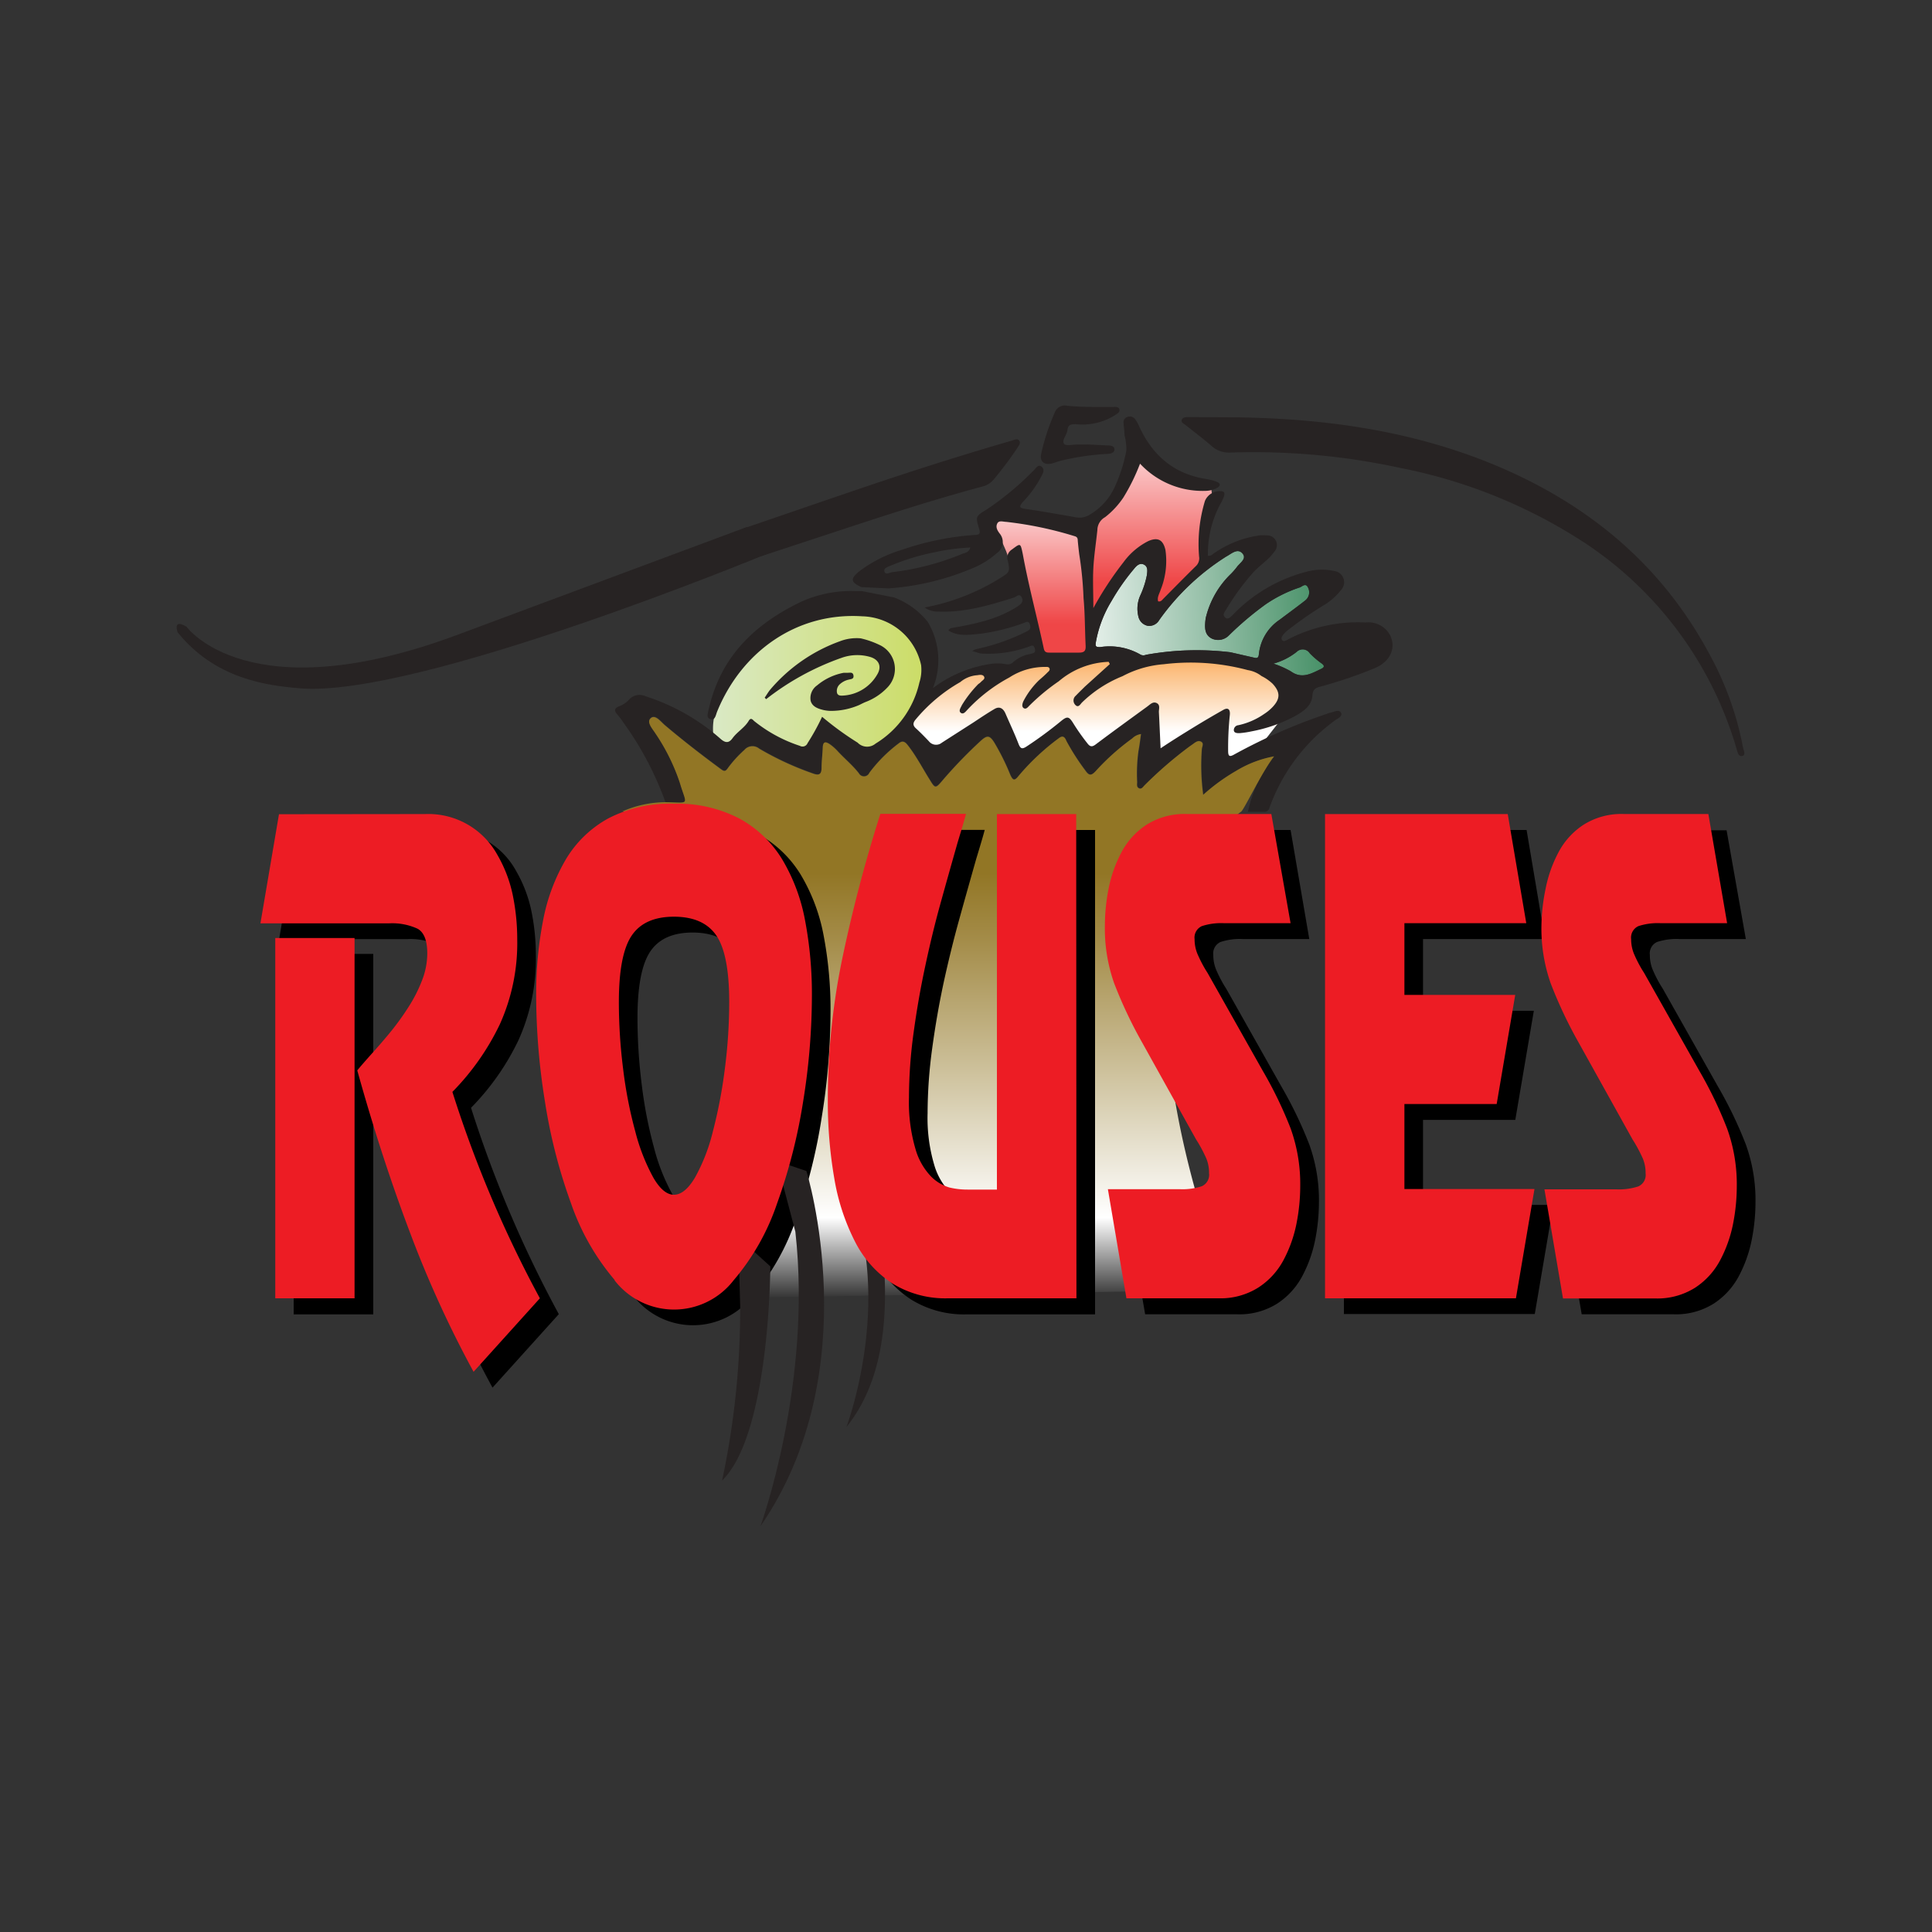 <svg xmlns="http://www.w3.org/2000/svg" xmlns:xlink="http://www.w3.org/1999/xlink" viewBox="0 0 250 250"><rect x="0" y="0" width="250" height="250" fill="#333333" stroke="none"/><defs><linearGradient id="a" x1="142.14" y1="94.69" x2="142.14" y2="85.37" gradientUnits="userSpaceOnUse"><stop offset="0" stop-color="#fff"/><stop offset="1" stop-color="#fbb268"/></linearGradient><linearGradient id="b" x1="92.28" y1="88.04" x2="120.79" y2="88.04" gradientUnits="userSpaceOnUse"><stop offset="0" stop-color="#dae9c5"/><stop offset="1" stop-color="#cbdc62"/></linearGradient><linearGradient id="c" x1="134.62" y1="61.67" x2="134.62" y2="80.71" gradientUnits="userSpaceOnUse"><stop offset="0" stop-color="#fff"/><stop offset="1" stop-color="#ef4647"/></linearGradient><linearGradient id="d" x1="148.82" y1="53.28" x2="148.82" y2="75.37" xlink:href="#c"/><linearGradient id="e" x1="136.26" y1="81.06" x2="172.78" y2="78.9" gradientUnits="userSpaceOnUse"><stop offset="0" stop-color="#fff"/><stop offset="1" stop-color="#3e8b60"/></linearGradient><linearGradient id="f" x1="122.7" y1="168.03" x2="122.7" y2="112.99" gradientUnits="userSpaceOnUse"><stop offset="0" stop-color="#fff" stop-opacity="0"/><stop offset="0.19" stop-color="#fff"/><stop offset="0.53" stop-color="#cec29d"/><stop offset="0.85" stop-color="#a38b47"/><stop offset="1" stop-color="#927625"/></linearGradient></defs><title>Grocery</title><path d="M117.42,94.84l2.95,3.08,2.76-.56,3.76-2.57,1.35-.74A11.79,11.79,0,0,1,129.9,96a29.39,29.39,0,0,0,1.39,2.94A19,19,0,0,1,134,96.49a15.45,15.45,0,0,0,2.42-1.33l1.1-.44a23.83,23.83,0,0,1,1.68,1.77A12.19,12.19,0,0,0,141,97.9l3.12-2,3.22-2.3h.87s.85,3.42.61,3.93a7,7,0,0,0-.39,1.46s5.2-2.26,5.42-2.77,2.43-1.39,2.43-1.39l.75,2.77v1.64l5.84-2.44,3.43-4.39.55-3.66-2-1.76s-4.64-1.36-5-1.41-7.39-.15-7.39-.15l-4.76.85h-2a23.48,23.48,0,0,0-2.42-1.43c-.22,0-2.69-.43-2.81-.06s-1.88,1.08-1.88,1.08l-2.56-.27s-2.27.26-2.49.25-2.42.64-2.42.64l-2.49.84-1.9-.33-2.49.52-3.08,2-2.49,2Z" style="fill:url(#a)"/><path d="M115.3,95.83l2.12-2.24L120,90l.79-4.47-1.36-3.94-3.65-2.16-5.71-1.5L99.85,81.53l-6.3,7.52L92.37,93a7.66,7.66,0,0,0,0,2.57A1.56,1.56,0,0,0,94.24,97l2-1,1.31-1,4.86,2.41,2,.31,2.1-2.31,1.21-.14L110,97l2.1,1.1Z" style="fill:url(#b)"/><path d="M134.19,82.74l.56,2.28s6.24.7,6.24.47-.07-1.73,0-2,0-5,0-5L140.5,68.3,138,67.52l-7.36-.5H129.2l-1,.56,1,1.44,1,2.32Z" style="fill:url(#c)"/><path d="M140.5,68.3,141,80.23l2-2.28,2-3.44L147.41,72l1.38-.24,1.38,1.38S149,76.58,149,76.74s-.32,2.7-.32,2.7,1.27-.58,1.48-.74S152,77.06,152,77.06l3.23-3.33a2.45,2.45,0,0,0,.26-.42c.06-.16.75-5.45.75-5.45l.9-2.54-.26-.94-.21-1.71-3.49-1-6.24-2.91-.9,2.59-2.8,4.87Z" style="fill:url(#d)"/><path d="M158.7,72A30.71,30.71,0,0,0,150,80.24a1.49,1.49,0,0,1-1.48.74,1.56,1.56,0,0,1-1.21-1.19,4.21,4.21,0,0,1,.27-2.8,11.65,11.65,0,0,0,.82-2.53c.07-.53.18-1.14-.39-1.41s-1,.22-1.31.61a28,28,0,0,0-2.88,4.13,15.28,15.28,0,0,0-2,5.22c-.08.51-.14.76.57.72a8,8,0,0,1,5.23,1,.84.84,0,0,0,.67,0,36.79,36.79,0,0,1,10.92-.33l3.15.72c.44.1.51-.16.54-.49a6.1,6.1,0,0,1,2.68-4.43c1.1-.83,2.22-1.64,3.3-2.49a1.33,1.33,0,0,0,.38-1.67c-.32-.7-.79-.08-1.15,0a17.64,17.64,0,0,0-4.32,2.15,41.23,41.23,0,0,0-4.82,4.08,1.94,1.94,0,0,1-2.18.35c-.84-.44-.89-1.23-.84-2a6.27,6.27,0,0,1,.08-.68,11.67,11.67,0,0,1,3.24-5.67,9.32,9.32,0,0,0,.77-.88c.38-.55,1.36-1.09.72-1.79S159.33,71.67,158.7,72Zm6,13.85a12.6,12.6,0,0,1,2.29,1c1.47,1.08,2.71.29,4-.32.37-.18.41-.38.06-.65a10.87,10.87,0,0,1-1.57-1.34,1.1,1.1,0,0,0-1.7-.19A8.44,8.44,0,0,1,164.72,85.89Z" style="fill:url(#e)"/><path d="M155.92,64.82A2.07,2.07,0,0,1,158,63.56c.42,0,.51.28.4.61a4.89,4.89,0,0,1-.46,1,13.68,13.68,0,0,0-1.64,6.74c.43.08.64-.24.91-.4A13.6,13.6,0,0,1,163,69.28a4.48,4.48,0,0,1,.89,0,1.26,1.26,0,0,1,1,2.12c-.76,1.09-1.94,1.77-2.81,2.77a31.8,31.8,0,0,0-3.43,4.72c-.17.29-.51.63-.13,1s.71-.06,1-.32A20.15,20.15,0,0,1,169,74a7.44,7.44,0,0,1,3.62-.12,1.47,1.47,0,0,1,.88,2.5,7.93,7.93,0,0,1-2.31,2,48.78,48.78,0,0,0-4.33,3,5.5,5.5,0,0,0-.6.51c-.25.26-.57.63-.36.93s.61,0,.89-.14a19.48,19.48,0,0,1,9.94-2.13,3.17,3.17,0,0,1,3.15,1.65c.81,1.68,0,3.44-2,4.26a56.77,56.77,0,0,1-7,2.38c-.66.17-1,.36-1.06,1.19-.09,1.3-1.14,2-2.2,2.61a19.69,19.69,0,0,1-5.68,2,11.62,11.62,0,0,1-1.56.23c-.27,0-.67,0-.72-.34a.64.64,0,0,1,.59-.69,9.27,9.27,0,0,0,3.37-1.48,5.74,5.74,0,0,0,1.06-.88c1-1.07,1-1.91,0-3a5.83,5.83,0,0,0-1.44-1,3.9,3.9,0,0,0-1.78-.77,28.52,28.52,0,0,0-10.86-.76,13.52,13.52,0,0,0-5.35,1.55A16.13,16.13,0,0,0,140,90.91c-.21.22-.45.71-.84.32a.81.81,0,0,1,.05-1.21c.38-.4.78-.78,1.17-1.17l3.23-2.92-.15-.29A10.53,10.53,0,0,0,137,88.16a26.94,26.94,0,0,0-3.79,3.14c-.2.2-.43.52-.73.34s-.19-.59-.06-.89A10.41,10.41,0,0,1,134.47,88c.37-.32.74-.64,1.09-1,.14-.13.32-.27.25-.49s-.31-.22-.5-.21a8.45,8.45,0,0,0-4.71,1.37,21.1,21.1,0,0,0-5.39,4.14c-.25.26-.54.68-.88.43s0-.68.14-1a14.89,14.89,0,0,1,2.13-2.73,1.81,1.81,0,0,0,.31-.24c.18-.22.58-.38.44-.69s-.54-.27-.87-.21a3.85,3.85,0,0,0-2.22.89,21.11,21.11,0,0,0-5.74,4.8c-.35.4-.48.76,0,1.19s1.14,1.1,1.68,1.67a1.18,1.18,0,0,0,1.68.18L126,93.46c.89-.59,1.77-1.18,2.69-1.72.65-.38,1.12-.08,1.41.57.56,1.3,1.17,2.58,1.68,3.9.25.64.44.8,1.08.37a51.08,51.08,0,0,0,4.35-3.2c.9-.75,1.11-.72,1.73.31a27.88,27.88,0,0,0,1.77,2.5c.37.49.64.47,1.11.11,2.19-1.65,4.41-3.25,6.63-4.87.36-.26.74-.7,1.23-.45s.26.77.28,1.18c.08,1.48.14,3,.22,4.67,1.5-1,2.85-1.84,4.22-2.68s2.58-1.55,3.89-2.29c.67-.38.91,0,.85.64a41.54,41.54,0,0,0-.22,4.65c0,.74.19.83.84.45a73.8,73.8,0,0,1,11.93-5.23,3.23,3.23,0,0,1,.47-.15c.47-.09,1.1-.47,1.36,0s-.42.74-.77,1a23.87,23.87,0,0,0-8.48,11.3.68.68,0,0,1-.79.53c-.66,0-1.32,0-2,0a16.62,16.62,0,0,1,3.43-7.17A14.52,14.52,0,0,0,160,99.72a24.87,24.87,0,0,0-4.26,3.1,28.05,28.05,0,0,1-.18-5.87c0-.34.33-.75-.09-1s-.75.08-1.07.31l-.48.34a52.24,52.24,0,0,0-5.78,5c-.19.19-.37.55-.72.37s-.23-.52-.23-.81a21.32,21.32,0,0,1,.17-4c.14-.72.22-1.45.33-2.2a2,2,0,0,0-1.13.56,30.48,30.48,0,0,0-4.72,4.22c-.53.56-.84.68-1.34-.05A30.21,30.21,0,0,1,138,95.89c-.24-.5-.49-.79-1-.36a30.25,30.25,0,0,0-5.13,4.79c-.56.69-.77.69-1.13-.14A30,30,0,0,0,128.65,96c-.57-.9-.9-.94-1.7-.22a60.12,60.12,0,0,0-5.08,5.27c-.77.88-.87.86-1.48-.09-.95-1.5-1.76-3.09-2.85-4.5-.37-.47-.69-.79-1.28-.29a18.87,18.87,0,0,0-3.76,3.78.75.75,0,0,1-1.35.06c-.8-1-1.79-1.84-2.67-2.78a6.22,6.22,0,0,0-1.12-1c-.51-.33-.86-.24-.89.47s-.15,1.71-.15,2.56-.24,1.09-1.07.79a38.88,38.88,0,0,1-7-3.23,1.37,1.37,0,0,0-1.92.17,15.32,15.32,0,0,0-2.13,2.34c-.24.35-.4.51-.84.19-2.5-1.84-5-3.73-7.32-5.74-.55-.47-1.22-1.44-1.83-.9s.24,1.37.63,2A26.05,26.05,0,0,1,88,101.3c.88,3,1.42,2.55-1.89,2.5A41.57,41.57,0,0,0,80.67,93.5a10.29,10.29,0,0,0-.75-1c-.43-.49-.52-.83.22-1.12a3.24,3.24,0,0,0,1.23-.82,1.83,1.83,0,0,1,2.2-.45,27.09,27.09,0,0,1,9.73,5.55c.69.58,1.1.4,1.5-.15.61-.83,1.55-1.34,2.08-2.23.21-.36.4-.31.68,0a18.65,18.65,0,0,0,5.94,3.23.7.7,0,0,0,1-.35,29.26,29.26,0,0,0,1.88-3.41,39.17,39.17,0,0,0,4.6,3.35,1.7,1.7,0,0,0,2.32.12,12.46,12.46,0,0,0,5.67-7.91,5.33,5.33,0,0,0,.22-2.25,8,8,0,0,0-7.6-6.31C103.17,79.2,96,84.24,92.8,92.07c-.18.43-.25,1.18-.86,1s-.33-.82-.22-1.33C93.24,85,97.61,80.8,103.57,77.91a15.66,15.66,0,0,1,7.2-1.42c.26,0,.52,0,.78,0l4.14.82a10.16,10.16,0,0,1,4.36,3.16,9.68,9.68,0,0,1,.67,8.57A16.49,16.49,0,0,1,128,85.94a6.24,6.24,0,0,1,2.16,0,1,1,0,0,0,.91-.22,4.4,4.4,0,0,1,2.27-1.1c.45-.11.72-.16.55-.74s-.57-.25-.82-.18a15.33,15.33,0,0,1-6.2.86l-1.06-.31a1.78,1.78,0,0,1,.71-.3,26.6,26.6,0,0,0,6.37-2.26c.45-.23.52-.47.36-.94s-.52-.22-.77-.14A25.43,25.43,0,0,1,126.89,82c-1.39.13-2.84.41-4.16-.41.16-.34.42-.32.69-.37,2.86-.52,5.7-1.1,8.2-2.72.42-.28.89-.58.6-1.18s-.7-.11-1,0c-3.18,1-6.36,1.95-9.74,1.82a2.9,2.9,0,0,1-1.83-.53,28.21,28.21,0,0,0,9.78-3.81c1.15-.71,1.29-.76,1-2.16a1.25,1.25,0,0,1,.49-1.52c1.15-.85,1.12-.9,1.43.59.75,4.11,1.85,8.15,2.72,12.23.11.5.41.51.79.51,1.25,0,2.51,0,3.76,0,.74,0,.89-.27.86-.92-.1-2-.08-4.09-.27-6.12a46.72,46.72,0,0,0-.56-5.7c-.07-.59-.14-1.18-.19-1.77,0-.28-.07-.47-.41-.56a47.78,47.78,0,0,0-8.84-1.85c-.39,0-.95-.24-1.17.22s0,.87.31,1.28a1.72,1.72,0,0,1-.34,2.53,11.08,11.08,0,0,1-2.81,1.82,34.15,34.15,0,0,1-11.22,2.76l-3.52-.17c-1.4-.65-1.47-1.07-.22-2.08a17.43,17.43,0,0,1,5.45-2.74,36.53,36.53,0,0,1,9.47-1.93c.64,0,.7-.26.54-.79-.48-1.61-.47-1.61,1-2.52a38.24,38.24,0,0,0,6.08-5.06c.28-.28.57-.82,1-.46s.2.81,0,1.19a14.46,14.46,0,0,1-2.42,3.37c-.54.63-.46.79.37.91,2.19.31,4.36.71,6.54,1.09a2.48,2.48,0,0,0,1.71-.33,8.06,8.06,0,0,0,3.31-3.7,20.34,20.34,0,0,0,1.46-4.61,7.11,7.11,0,0,0-.24-2c0-.53-.1-1.05-.12-1.58a.68.68,0,0,1,.49-.77.84.84,0,0,1,1,.27,4.87,4.87,0,0,1,.49.85c1.7,3.78,4.46,6.22,8.64,6.89a7.11,7.11,0,0,1,1.43.37c.58.22.47.58,0,.82a3.37,3.37,0,0,1-1.52.36A11.05,11.05,0,0,1,147.52,60a26.23,26.23,0,0,1-2.15,4.37A10.92,10.92,0,0,1,143,66.92a1.93,1.93,0,0,0-1,1.66c-.17,1.64-.43,3.27-.52,4.91s0,3.32,0,5.2a43.42,43.42,0,0,1,3.9-5.94,9,9,0,0,1,3.2-2.73c1.25-.55,1.93-.17,2.23,1.16a10,10,0,0,1-.62,5.13c-.15.49-.48.95-.33,1.5.35.09.5-.16.68-.34,1.42-1.43,2.83-2.87,4.27-4.28a1.38,1.38,0,0,0,.35-1.18A19.3,19.3,0,0,1,155.92,64.82ZM158.7,72A30.71,30.71,0,0,0,150,80.24a1.49,1.49,0,0,1-1.48.74,1.56,1.56,0,0,1-1.21-1.19,4.21,4.21,0,0,1,.27-2.8,11.65,11.65,0,0,0,.82-2.53c.07-.53.18-1.14-.39-1.41s-1,.22-1.31.61a28,28,0,0,0-2.88,4.13,15.28,15.28,0,0,0-2,5.22c-.08.51-.14.76.57.72a8,8,0,0,1,5.23,1,.84.84,0,0,0,.67,0,36.79,36.79,0,0,1,10.92-.33l3.15.72c.44.1.51-.16.54-.49a6.1,6.1,0,0,1,2.68-4.43c1.1-.83,2.22-1.64,3.3-2.49a1.33,1.33,0,0,0,.38-1.67c-.32-.7-.79-.08-1.15,0a17.64,17.64,0,0,0-4.32,2.15,41.23,41.23,0,0,0-4.82,4.08,1.94,1.94,0,0,1-2.18.35c-.84-.44-.89-1.23-.84-2a6.27,6.27,0,0,1,.08-.68,11.67,11.67,0,0,1,3.24-5.67,9.32,9.32,0,0,0,.77-.88c.38-.55,1.36-1.09.72-1.79S159.33,71.67,158.7,72Zm-33.15-1.15a27.06,27.06,0,0,0-4.6.61,29.19,29.19,0,0,0-5.66,1.72c-.39.17-1,.33-.84.79s.65.12,1,.07a34.29,34.29,0,0,0,9.14-2.4C124.91,71.54,125.35,71.49,125.55,70.89Zm39.17,15a12.6,12.6,0,0,1,2.29,1c1.47,1.08,2.71.29,4-.32.37-.18.41-.38.06-.65a10.87,10.87,0,0,1-1.57-1.34,1.1,1.1,0,0,0-1.7-.19A8.44,8.44,0,0,1,164.72,85.89Z" style="fill:#272323"/><path d="M159.54,54c12,.12,23.75,1.77,34.86,6.59,11.5,5,20.64,12.67,26.66,23.8a40.94,40.94,0,0,1,4.48,12.3c.07.39.41,1-.09,1.13s-.62-.52-.74-.93a48.07,48.07,0,0,0-19.46-26.52,67.18,67.18,0,0,0-24-9.81,89.52,89.52,0,0,0-22-2,3.38,3.38,0,0,1-2.52-.89c-1.07-.94-2.21-1.78-3.32-2.67-.22-.18-.6-.31-.49-.66s.52-.37.84-.37Z" style="fill:#272323"/><path d="M98.41,72c.5-1.83-.17-3-1.93-3.71,5.14-1.76,10.08-3.46,15-5.13,6.43-2.18,12.89-4.25,19.41-6.13.35-.1.76-.35,1,0s-.1.67-.29,1a48.25,48.25,0,0,1-3,4,2.76,2.76,0,0,1-1.49.93c-8.06,2.16-15.94,4.85-23.86,7.45Z" style="fill:#272323"/><path d="M111.37,82.6a11.52,11.52,0,0,1,2.41.84,3.43,3.43,0,0,1,1,5.57A7.54,7.54,0,0,1,112,90.84c-.27.11-.54.25-.8.38a9.23,9.23,0,0,1-3.71.77,4.57,4.57,0,0,1-1-.13c-.69-.17-1.39-.44-1.59-1.17a2,2,0,0,1,.83-2,7.52,7.52,0,0,1,3.44-1.63l.49,0c.32,0,.71-.13.78.35s-.33.45-.59.53a2.49,2.49,0,0,0-1.21.63,1.18,1.18,0,0,0-.33,1.09c.1.35.43.37.74.35a5.45,5.45,0,0,0,4.45-2.71c.66-1.07.22-2-1-2.32a6,6,0,0,0-3.59.14,34.15,34.15,0,0,0-9.77,5.35l-.19-.19c.23-.33.43-.68.68-1a21.32,21.32,0,0,1,9.05-6.3A6,6,0,0,1,111.37,82.6Z" style="fill:#272323"/><path d="M140.67,57.51l2.67.13c.37,0,.84.06.87.48s-.41.59-.85.61a33,33,0,0,0-6.06.88c-.45.11-.88.3-1.32.39-.85.17-1.41-.29-1.28-1.14a27.57,27.57,0,0,1,1.85-5.62,1.36,1.36,0,0,1,1.51-.74c2,.21,4,.15,5.94.16.32,0,.75-.06.85.31s-.28.56-.55.74a7.94,7.94,0,0,1-5.1,1.18c-.66,0-1,.08-1.07.75s-.79,1.32-.43,1.8c.23.3,1.17.07,1.79.08h1.19Z" style="fill:#272323"/><path d="M86.08,103.8c3.31.05,2.77.5,1.89-2.5a26.05,26.05,0,0,0-3.14-6.36c-.39-.62-1.21-1.48-.63-2s1.28.43,1.83.9c2.37,2,4.82,3.9,7.32,5.74.44.32.6.15.84-.19a15.32,15.32,0,0,1,2.13-2.34,1.37,1.37,0,0,1,1.92-.17,38.88,38.88,0,0,0,7,3.23c.83.3,1.07,0,1.07-.79s.12-1.71.15-2.56.38-.81.89-.47a6.22,6.22,0,0,1,1.12,1c.88.94,1.87,1.75,2.67,2.78a.75.75,0,0,0,1.35-.06,18.87,18.87,0,0,1,3.76-3.78c.59-.5.92-.19,1.28.29,1.09,1.41,1.9,3,2.85,4.5.6,1,.71,1,1.48.09a60.12,60.12,0,0,1,5.08-5.27c.8-.72,1.13-.67,1.7.22a30,30,0,0,1,2.07,4.16c.37.83.58.84,1.13.14A30.25,30.25,0,0,1,137,95.53c.55-.43.8-.14,1,.36a30.21,30.21,0,0,0,2.45,3.83c.5.73.81.62,1.34.05a30.48,30.48,0,0,1,4.72-4.22,2,2,0,0,1,1.13-.56c-.11.75-.19,1.48-.33,2.2a21.32,21.32,0,0,0-.17,4c0,.29-.1.64.23.81s.53-.18.72-.37a52.24,52.24,0,0,1,5.78-5l.48-.34c.33-.23.67-.53,1.07-.31s.1.65.09,1a28.05,28.05,0,0,0,.18,5.87,24.87,24.87,0,0,1,4.26-3.1,14.52,14.52,0,0,1,4.91-1.88c-1.73,2.28-4,7.2-4.32,7.2-20.79,15.67-1.56,61.85-1.56,61.85L90.54,168s16.81-59.67-9.22-63h-.79A14.13,14.13,0,0,1,86.08,103.8Z" style="fill:url(#f)"/><path d="M57.41,107.4a10.19,10.19,0,0,1,9.35,5.26,17.41,17.41,0,0,1,2,5.22,28.34,28.34,0,0,1,.58,5.72,25.55,25.55,0,0,1-2.25,11,32.36,32.36,0,0,1-6.14,8.75,153.23,153.23,0,0,0,11.36,26.7l-8.58,9.51a141.24,141.24,0,0,1-8.22-18q-3.72-9.82-6.83-21,.43-.54,1.73-2,1.53-1.69,2.68-3.11a33.88,33.88,0,0,0,2.23-3.11A18.83,18.83,0,0,0,57,128.88a9.68,9.68,0,0,0,.67-3.45q0-2.53-1.27-3.22a7.83,7.83,0,0,0-3.67-.69H36.12l2.4-14.12ZM48.3,170.08H38V123.43H48.3Z"/><path d="M81.93,167.66a30.75,30.75,0,0,1-5.63-9.9,69.36,69.36,0,0,1-3.38-13.2A86.9,86.9,0,0,1,71.79,131a49.6,49.6,0,0,1,.91-9.86,24.55,24.55,0,0,1,2.95-7.86,14.53,14.53,0,0,1,5.51-5.29A17.31,17.31,0,0,1,89.63,106a17.31,17.31,0,0,1,8.46,1.92,14.72,14.72,0,0,1,5.54,5.29,23.85,23.85,0,0,1,2.95,7.86,51,51,0,0,1,.89,9.86,86.19,86.19,0,0,1-1.13,13.58A71.34,71.34,0,0,1,103,157.77a30.16,30.16,0,0,1-5.63,9.94,9.73,9.73,0,0,1-15.39,0Zm10.41-13.23a23.8,23.8,0,0,0,2.3-5.91,63,63,0,0,0,1.56-8.13,67.59,67.59,0,0,0,.57-8.67q0-6.14-1.65-8.59t-5.49-2.46q-3.84,0-5.49,2.46t-1.65,8.59a69.41,69.41,0,0,0,.55,8.63,56.76,56.76,0,0,0,1.58,8.13,25.58,25.58,0,0,0,2.33,5.95q1.29,2.23,2.68,2.22T92.34,154.43Z"/><path d="M141.7,170.08H125.07a13,13,0,0,1-7.17-1.92,14,14,0,0,1-4.84-5.41,28,28,0,0,1-2.68-8.17,58.35,58.35,0,0,1-.84-10.28,89.48,89.48,0,0,1,1.8-17.84,188.84,188.84,0,0,1,5-19.07h11.08q-.19.77-1.1,3.76-1.2,4.22-2.23,7.94T122.14,127q-.91,4.22-1.51,8.63a62.51,62.51,0,0,0-.6,8.4,21.37,21.37,0,0,0,.84,6.64,8.46,8.46,0,0,0,2.06,3.61,5.53,5.53,0,0,0,2.33,1.38,9.87,9.87,0,0,0,2.35.27h3.84V107.4H141.7Z"/><path d="M169.42,121.51h-8.63a8,8,0,0,0-2.85.38,1.62,1.62,0,0,0-.94,1.69,4.93,4.93,0,0,0,.36,1.88,17.07,17.07,0,0,0,1.08,2.11l.24.38,7.14,12.66a53.27,53.27,0,0,1,3.6,7.48,21.27,21.27,0,0,1,1.25,7.48,25.2,25.2,0,0,1-.48,4.83,17,17,0,0,1-1.65,4.68,9.6,9.6,0,0,1-3.28,3.61,9.16,9.16,0,0,1-5.13,1.38H148.18L145.78,156h9.3a8,8,0,0,0,2.85-.38,1.62,1.62,0,0,0,.94-1.69,4.84,4.84,0,0,0-.36-1.92,19.12,19.12,0,0,0-1.08-2.07l-.24-.38-7-12.58a57.79,57.79,0,0,1-3.6-7.63,21.36,21.36,0,0,1-1.2-7.4,25.16,25.16,0,0,1,.48-4.83,16.92,16.92,0,0,1,1.65-4.68,9.6,9.6,0,0,1,3.28-3.61A9.16,9.16,0,0,1,156,107.4h11Z"/><path d="M199.92,121.51H184.14v9.28h14.34l-2.4,14.12H184.14v11H201l-2.4,14.12h-24.7V107.4h23.64Z"/><path d="M225.91,121.51h-8.63a8,8,0,0,0-2.85.38,1.62,1.62,0,0,0-.94,1.69,4.93,4.93,0,0,0,.36,1.88,17.07,17.07,0,0,0,1.08,2.11l.24.38,7.14,12.66a53.27,53.27,0,0,1,3.6,7.48,21.27,21.27,0,0,1,1.25,7.48,25.2,25.2,0,0,1-.48,4.83,17,17,0,0,1-1.65,4.68,9.6,9.6,0,0,1-3.28,3.61,9.16,9.16,0,0,1-5.13,1.38H204.67L202.27,156h9.3a8,8,0,0,0,2.85-.38,1.62,1.62,0,0,0,.94-1.69A4.84,4.84,0,0,0,215,152a19.12,19.12,0,0,0-1.08-2.07l-.24-.38-7-12.58a57.79,57.79,0,0,1-3.6-7.63,21.36,21.36,0,0,1-1.2-7.4,25.16,25.16,0,0,1,.48-4.83,16.92,16.92,0,0,1,1.65-4.68,9.6,9.6,0,0,1,3.28-3.61,9.16,9.16,0,0,1,5.13-1.38h11Z"/><path d="M93.44,191.58a106.55,106.55,0,0,0,2.34-22.47l-.24-9,4.14,3.76S99.63,185.55,93.44,191.58Z" style="fill:#272323"/><path d="M98.4,197.5s6.72-18.47,4.52-38.12l-2.41-9.15,3.84,1.3S112.36,177.22,98.4,197.5Z" style="fill:#272323"/><path d="M109.52,184.67s4.1-10.81,2.45-22.5c-.79-5.64,3.25-9.45,2.51-16L112.07,137l3.84,1.3a113.21,113.21,0,0,0-1.47,26.18C114.8,171.34,114.08,179,109.52,184.67Z" style="fill:#272323"/><path d="M55,105.34a10.19,10.19,0,0,1,9.35,5.26,17.41,17.41,0,0,1,2,5.22,28.34,28.34,0,0,1,.58,5.72,25.55,25.55,0,0,1-2.25,11,32.36,32.36,0,0,1-6.14,8.75A153.23,153.23,0,0,0,69.86,168l-8.58,9.51a141.24,141.24,0,0,1-8.22-18q-3.72-9.82-6.83-21,.43-.54,1.73-2,1.53-1.69,2.68-3.11a33.88,33.88,0,0,0,2.23-3.11,18.83,18.83,0,0,0,1.75-3.45,9.68,9.68,0,0,0,.67-3.45q0-2.53-1.27-3.22a7.83,7.83,0,0,0-3.67-.69H33.7l2.4-14.12ZM45.88,168H35.62V121.38H45.88Z" style="fill:#ed1c24"/><path d="M79.52,165.61a30.75,30.75,0,0,1-5.63-9.9,69.36,69.36,0,0,1-3.38-13.2,86.9,86.9,0,0,1-1.13-13.62,49.6,49.6,0,0,1,.91-9.86,24.55,24.55,0,0,1,2.95-7.86,14.53,14.53,0,0,1,5.51-5.29A17.31,17.31,0,0,1,87.22,104a17.31,17.31,0,0,1,8.46,1.92,14.72,14.72,0,0,1,5.54,5.29,23.85,23.85,0,0,1,2.95,7.86,51,51,0,0,1,.89,9.86,86.19,86.19,0,0,1-1.13,13.58,71.34,71.34,0,0,1-3.38,13.23,30.16,30.16,0,0,1-5.63,9.94,9.73,9.73,0,0,1-15.39,0Zm10.41-13.23a23.8,23.8,0,0,0,2.3-5.91,63,63,0,0,0,1.56-8.13,67.59,67.59,0,0,0,.57-8.67q0-6.14-1.65-8.59t-5.49-2.46q-3.84,0-5.49,2.46t-1.65,8.59a69.41,69.41,0,0,0,.55,8.63,56.76,56.76,0,0,0,1.58,8.13,25.58,25.58,0,0,0,2.33,5.95q1.29,2.23,2.68,2.22T89.93,152.38Z" style="fill:#ed1c24"/><path d="M139.29,168H122.65a13,13,0,0,1-7.17-1.92,14,14,0,0,1-4.84-5.41,28,28,0,0,1-2.68-8.17,58.35,58.35,0,0,1-.84-10.28,89.48,89.48,0,0,1,1.8-17.84,188.84,188.84,0,0,1,5-19.07H125q-.19.77-1.1,3.76-1.2,4.22-2.23,7.94T119.73,125q-.91,4.22-1.51,8.63a62.51,62.51,0,0,0-.6,8.4,21.37,21.37,0,0,0,.84,6.64,8.46,8.46,0,0,0,2.06,3.61,5.53,5.53,0,0,0,2.33,1.38,9.87,9.87,0,0,0,2.35.27H129V105.34h10.26Z" style="fill:#ed1c24"/><path d="M167,119.46h-8.63a8,8,0,0,0-2.85.38,1.62,1.62,0,0,0-.94,1.69,4.93,4.93,0,0,0,.36,1.88,17.07,17.07,0,0,0,1.08,2.11l.24.38,7.14,12.66A53.27,53.27,0,0,1,167,146a21.27,21.27,0,0,1,1.25,7.48,25.2,25.2,0,0,1-.48,4.83,17,17,0,0,1-1.65,4.68,9.6,9.6,0,0,1-3.28,3.61A9.16,9.16,0,0,1,157.7,168H145.76l-2.4-14.12h9.3a8,8,0,0,0,2.85-.38,1.62,1.62,0,0,0,.94-1.69,4.84,4.84,0,0,0-.36-1.92,19.12,19.12,0,0,0-1.08-2.07l-.24-.38-7-12.58a57.79,57.79,0,0,1-3.6-7.63,21.36,21.36,0,0,1-1.2-7.4,25.16,25.16,0,0,1,.48-4.83,16.92,16.92,0,0,1,1.65-4.68,9.6,9.6,0,0,1,3.28-3.61,9.16,9.16,0,0,1,5.13-1.38h11Z" style="fill:#ed1c24"/><path d="M197.5,119.46H181.73v9.28h14.34l-2.4,14.12H181.73v11h16.83L196.16,168h-24.7V105.34h23.64Z" style="fill:#ed1c24"/><path d="M223.49,119.46h-8.63a8,8,0,0,0-2.85.38,1.62,1.62,0,0,0-.94,1.69,4.93,4.93,0,0,0,.36,1.88,17.07,17.07,0,0,0,1.08,2.11l.24.38,7.14,12.66a53.27,53.27,0,0,1,3.6,7.48,21.27,21.27,0,0,1,1.25,7.48,25.2,25.2,0,0,1-.48,4.83,17,17,0,0,1-1.65,4.68,9.6,9.6,0,0,1-3.28,3.61,9.16,9.16,0,0,1-5.13,1.38H202.25l-2.4-14.12h9.3a8,8,0,0,0,2.85-.38,1.62,1.62,0,0,0,.94-1.69,4.84,4.84,0,0,0-.36-1.92,19.12,19.12,0,0,0-1.08-2.07l-.24-.38-7-12.58a57.79,57.79,0,0,1-3.6-7.63,21.36,21.36,0,0,1-1.2-7.4A25.16,25.16,0,0,1,200,115a16.92,16.92,0,0,1,1.65-4.68,9.6,9.6,0,0,1,3.28-3.61,9.16,9.16,0,0,1,5.13-1.38h11Z" style="fill:#ed1c24"/><path d="M24.13,81.09s8,11.19,35.21,1L96.59,68.21l5.33.42-2.86,3.11S54.13,90.32,38.85,89.07c-4.35-.36-11-1.2-15.88-7.27C23,81.8,22.29,80,24.13,81.09Z" style="fill:#272323"/></svg>